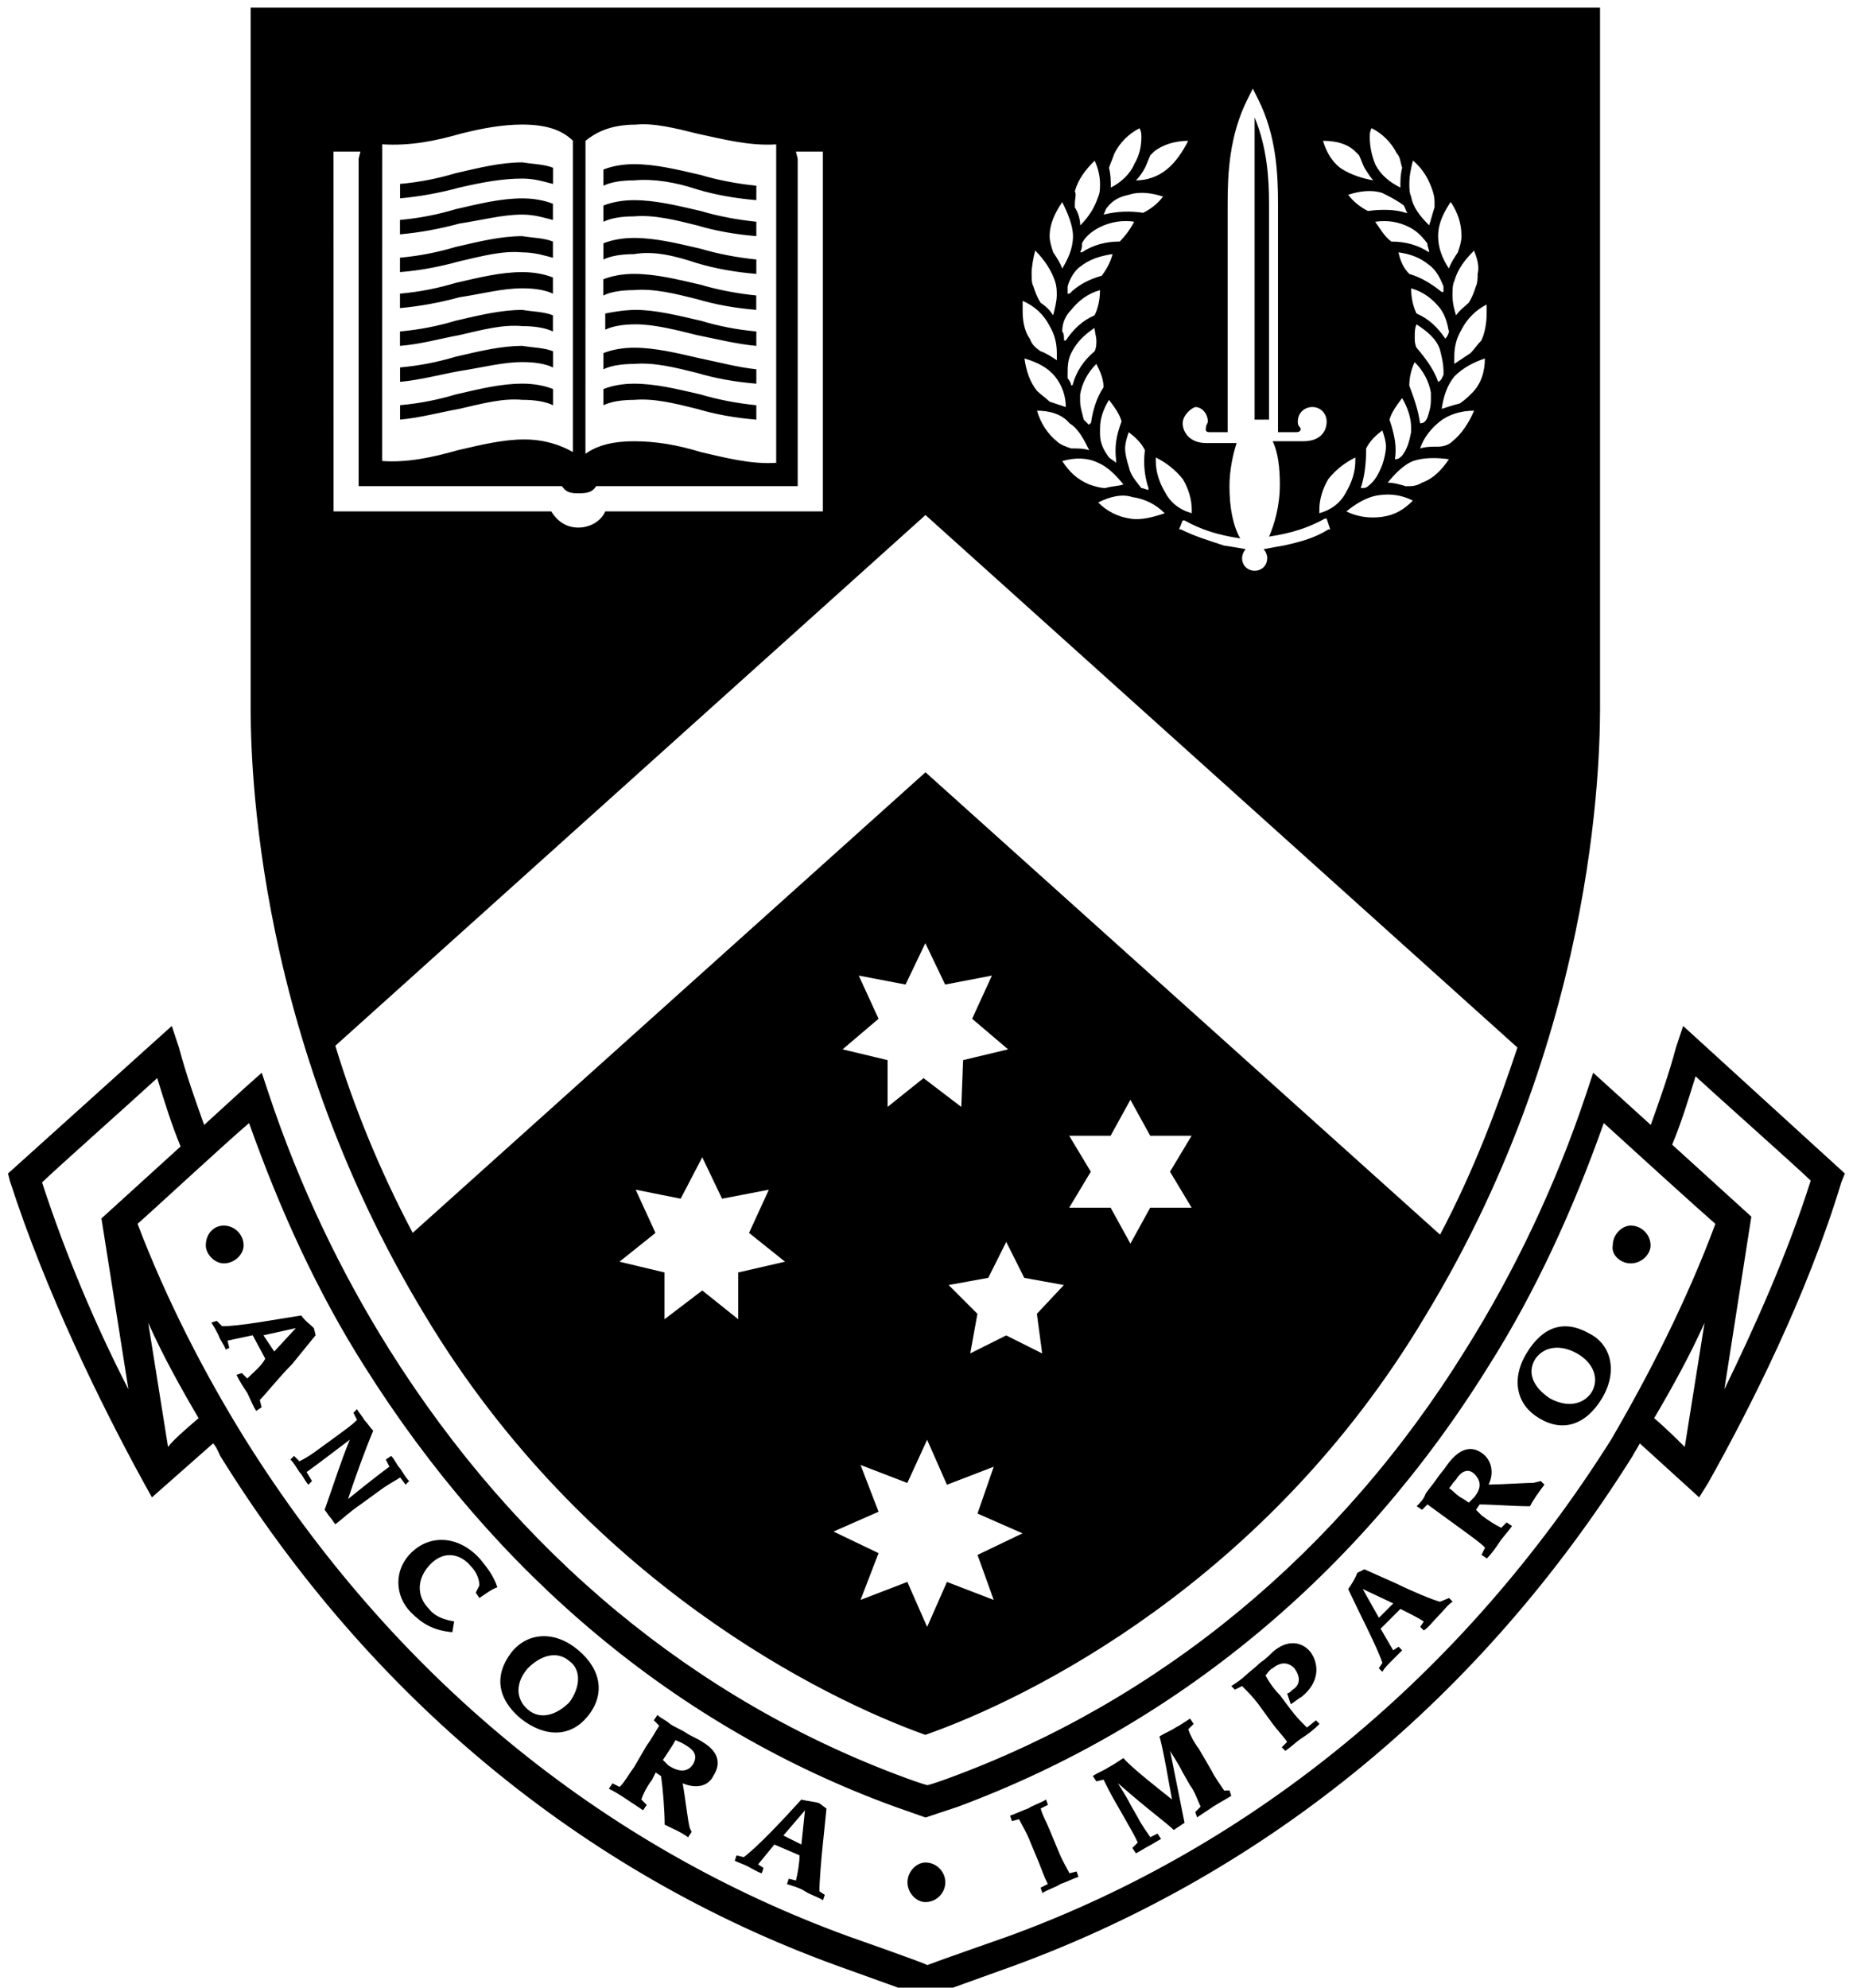 <?xml version="1.0" encoding="UTF-8" standalone="no" ?>
<!DOCTYPE svg PUBLIC "-//W3C//DTD SVG 1.1//EN" "http://www.w3.org/Graphics/SVG/1.1/DTD/svg11.dtd">
<svg xmlns="http://www.w3.org/2000/svg" xmlns:xlink="http://www.w3.org/1999/xlink" version="1.1" width="80" height="86" viewBox="0 0 80 86" xml:space="preserve">
<desc>Created with Fabric.js 3.6.6</desc>
<defs>
</defs>
<g transform="matrix(2.1 0 0 2.1 40.07 43.37)"  >
<path style="stroke: none; stroke-width: 0.371; stroke-dasharray: none; stroke-linecap: butt; stroke-dashoffset: 0; stroke-linejoin: miter; stroke-miterlimit: 4; fill: rgb(0,0,0); fill-rule: nonzero; opacity: 1;"  transform=" translate(-18.92, -20.76)" d="m 25.985 8.754 h -0.297 v -6.228 c 0.259 0.63 0.297 1.26 0.297 1.779 z m -11.788 -2.484 c 0.371 0.111 0.778 0.185 1.223 0.222 v -0.297 c -0.371 -0.037 -0.778 -0.111 -1.149 -0.222 c -0.482 -0.111 -0.927 -0.222 -1.372 -0.222 c -0.222 0 -0.445 0.037 -0.63 0.111 v 0.334 c 0.148 -0.074 0.371 -0.111 0.63 -0.111 c 0.408 -0.037 0.853 0.074 1.297 0.185 z m -3.596 -0.222 c 0.259 0 0.482 0.037 0.63 0.111 v -0.334 c -0.185 -0.074 -0.408 -0.111 -0.63 -0.111 c -0.445 0 -0.89 0.111 -1.372 0.222 c -0.371 0.111 -0.741 0.185 -1.149 0.222 v 0.297 c 0.408 -0.037 0.816 -0.111 1.223 -0.222 c 0.482 -0.074 0.89 -0.185 1.297 -0.185 z m 0 -0.741 c 0.259 0 0.482 0.074 0.63 0.111 v -0.334 c -0.185 -0.074 -0.408 -0.074 -0.63 -0.111 c -0.445 0 -0.89 0.111 -1.372 0.222 c -0.371 0.111 -0.741 0.185 -1.149 0.222 v 0.297 c 0.445 -0.037 0.816 -0.111 1.223 -0.222 c 0.482 -0.111 0.89 -0.222 1.297 -0.185 z m 0 1.52 c 0.259 0 0.482 0.037 0.63 0.111 v -0.334 c -0.185 -0.074 -0.408 -0.074 -0.63 -0.111 c -0.445 0 -0.89 0.111 -1.372 0.222 c -0.371 0.111 -0.741 0.185 -1.149 0.222 v 0.297 c 0.445 -0.037 0.816 -0.148 1.223 -0.222 c 0.482 -0.111 0.89 -0.222 1.297 -0.185 z m 0 -2.298 c 0.259 0 0.482 0.074 0.63 0.111 v -0.334 c -0.185 -0.074 -0.408 -0.111 -0.63 -0.111 c -0.445 0 -0.89 0.111 -1.372 0.222 c -0.371 0.111 -0.741 0.185 -1.149 0.222 v 0.297 c 0.408 -0.037 0.816 -0.111 1.223 -0.222 c 0.482 -0.074 0.89 -0.185 1.297 -0.185 z m -2.002 22.686 c -3.67 -6.042 -3.596 -11.936 -3.596 -12.678 v -14.272 h 27.802 v 14.272 c 0 0.741 0.074 6.635 -3.596 12.678 c -3.262 5.486 -8.192 7.896 -10.305 8.637 c -2.076 -0.741 -7.006 -3.151 -10.305 -8.637 z m 7.414 -1.112 l -0.741 -0.593 l 0.408 -0.89 l -0.964 0.185 l -0.408 -0.853 l -0.445 0.853 l -0.927 -0.185 l 0.408 0.89 l -0.741 0.593 l 0.927 0.222 v 0.964 l 0.778 -0.593 l 0.741 0.593 v -0.964 z m 3.966 6.042 l 0.927 -0.445 l -0.927 -0.408 l 0.334 -0.964 l -0.964 0.371 l -0.408 -0.927 l -0.408 0.89 l -0.964 -0.371 l 0.371 0.964 l -0.927 0.408 l 0.927 0.445 l -0.371 0.964 l 0.964 -0.371 l 0.408 0.927 l 0.408 -0.927 l 0.964 0.371 z m -2.039 -11.047 l -0.741 0.63 l 0.927 0.222 v 0.964 l 0.741 -0.593 l 0.778 0.593 l 0.037 -0.964 l 0.927 -0.222 l -0.741 -0.63 l 0.408 -0.89 l -0.964 0.185 l -0.408 -0.853 l -0.408 0.853 l -0.964 -0.185 z m 3.262 6.079 l 0.556 -0.593 l -0.816 -0.148 l -0.371 -0.741 l -0.371 0.741 l -0.816 0.148 l 0.593 0.593 l -0.148 0.816 l 0.741 -0.371 l 0.741 0.371 z m 2.743 -2.928 l 0.445 -0.741 h -0.853 l -0.408 -0.741 l -0.408 0.741 h -0.853 l 0.445 0.741 l -0.445 0.741 h 0.853 l 0.408 0.741 l 0.408 -0.741 h 0.853 z m 6.524 -17.867 c -0.222 0.111 -0.408 0.297 -0.519 0.519 c -0.111 0.185 -0.148 0.371 -0.148 0.556 v 0.148 c 0.111 -0.074 0.222 -0.148 0.334 -0.222 c 0.074 -0.074 0.148 -0.185 0.222 -0.259 c 0.074 -0.148 0.111 -0.371 0.111 -0.556 c 0 -0.074 0 -0.148 0 -0.185 z m -2.891 4.263 c 0.222 0.111 0.482 0.148 0.741 0.111 c 0.259 -0.037 0.445 -0.148 0.63 -0.334 c -0.222 -0.111 -0.445 -0.148 -0.704 -0.111 c -0.259 0.037 -0.482 0.185 -0.667 0.334 z m 0 -0.408 c 0.111 -0.185 0.185 -0.408 0.185 -0.63 c 0 -0.037 0 -0.037 0 -0.074 c -0.222 0.111 -0.408 0.259 -0.556 0.445 c -0.111 0.185 -0.185 0.408 -0.185 0.63 v 0.074 c 0.259 -0.074 0.445 -0.222 0.556 -0.445 z m 0.297 -0.074 s 0 0.037 0 0 c 0.074 0 0.111 0 0.148 -0.037 c 0.148 -0.111 0.222 -0.259 0.297 -0.445 c 0.037 -0.111 0.074 -0.259 0.074 -0.371 c 0 -0.111 -0.037 -0.222 -0.074 -0.334 c -0.148 0.111 -0.259 0.222 -0.334 0.371 c 0 0.334 -0.037 0.593 -0.111 0.816 z m 0.704 -0.593 c 0 0.037 0 0.037 0 0 c 0.074 0 0.111 -0.037 0.148 -0.074 c 0.111 -0.148 0.148 -0.297 0.185 -0.482 c 0 -0.037 0 -0.074 0 -0.111 c 0 -0.185 -0.074 -0.408 -0.185 -0.593 c -0.111 0.148 -0.222 0.297 -0.259 0.445 c 0.111 0.334 0.148 0.556 0.111 0.816 z m 0.519 -0.741 c 0 0.037 0 0.037 0 0 c 0.074 0 0.111 -0.037 0.148 -0.111 c 0.037 -0.111 0.074 -0.222 0.074 -0.371 c 0 -0.037 0 -0.111 0 -0.148 c -0.037 -0.222 -0.148 -0.445 -0.334 -0.63 c -0.074 0.148 -0.111 0.334 -0.111 0.482 c 0.111 0.297 0.185 0.519 0.222 0.778 z m 0.371 -0.853 c 0 0.037 0 0.037 0 0 c 0.074 -0.037 0.074 -0.074 0.111 -0.148 c 0 -0.037 0 -0.037 0 -0.074 c 0 -0.148 -0.037 -0.297 -0.074 -0.445 c -0.074 -0.222 -0.259 -0.371 -0.482 -0.519 c -0.037 0.074 -0.037 0.185 -0.037 0.259 c 0 0.074 0 0.148 0.037 0.222 c 0.222 0.259 0.371 0.482 0.445 0.704 z m 0.148 -0.89 c 0.037 -0.037 0.074 -0.111 0.074 -0.148 c -0.037 -0.185 -0.074 -0.334 -0.185 -0.482 c -0.148 -0.185 -0.334 -0.334 -0.593 -0.408 c 0 0.185 0.037 0.371 0.111 0.519 c 0.259 0.111 0.445 0.297 0.593 0.519 z m -0.037 -1.075 c -0.074 -0.185 -0.148 -0.334 -0.297 -0.445 c -0.185 -0.148 -0.371 -0.222 -0.63 -0.259 c 0.037 0.185 0.111 0.334 0.222 0.445 c 0.259 0.074 0.482 0.222 0.667 0.371 h 0.037 s 0 -0.037 0 -0.111 z m -0.297 -0.704 c 0 -0.074 -0.037 -0.111 -0.037 -0.185 c -0.111 -0.148 -0.222 -0.259 -0.371 -0.334 c -0.222 -0.111 -0.445 -0.148 -0.704 -0.111 c 0.111 0.148 0.185 0.297 0.334 0.408 c 0.297 0 0.556 0.074 0.778 0.222 z m -0.148 4.745 c 0.222 -0.074 0.408 -0.259 0.556 -0.482 c -0.259 -0.037 -0.519 -0.037 -0.741 0.037 c -0.185 0.074 -0.371 0.259 -0.519 0.445 c 0.111 0 0.259 0.037 0.371 0.074 c 0.111 0 0.222 0 0.334 -0.074 z m 0.63 -0.853 c 0.185 -0.148 0.334 -0.371 0.445 -0.63 c -0.259 0 -0.519 0.074 -0.704 0.222 c -0.185 0.148 -0.334 0.334 -0.408 0.556 c 0.111 -0.037 0.259 -0.037 0.371 -0.037 s 0.222 -0.037 0.297 -0.111 z m 0.667 -1.705 c -0.222 0.074 -0.445 0.185 -0.63 0.371 c -0.148 0.185 -0.222 0.408 -0.259 0.667 c 0.111 -0.037 0.222 -0.074 0.371 -0.111 c 0.111 -0.074 0.185 -0.148 0.259 -0.222 c 0.185 -0.185 0.259 -0.445 0.259 -0.704 z m -0.222 -2.224 c -0.185 0.185 -0.334 0.371 -0.408 0.63 c -0.037 0.074 -0.037 0.185 -0.037 0.297 c 0 0.148 0.037 0.297 0.074 0.408 c 0.074 -0.111 0.185 -0.185 0.259 -0.259 c 0.074 -0.111 0.111 -0.222 0.148 -0.334 c 0.037 -0.074 0.037 -0.185 0.037 -0.259 c 0.037 -0.148 0 -0.297 -0.074 -0.482 z m -0.741 -0.297 c 0 0.222 0.074 0.445 0.222 0.667 c 0.037 -0.111 0.111 -0.222 0.185 -0.334 c 0.037 -0.111 0.074 -0.222 0.074 -0.334 c 0 -0.259 -0.074 -0.482 -0.222 -0.704 c -0.148 0.222 -0.259 0.445 -0.259 0.704 z m -0.593 -1.075 c 0 0.074 0 0.185 0.037 0.259 c 0.037 0.222 0.185 0.408 0.371 0.593 c 0.037 -0.111 0.074 -0.259 0.111 -0.371 c 0 -0.037 0 -0.037 0 -0.074 c 0 -0.074 0 -0.148 -0.037 -0.259 c -0.074 -0.222 -0.185 -0.445 -0.408 -0.63 c -0.037 0.148 -0.074 0.297 -0.074 0.482 z m -0.111 0.445 c -0.148 -0.111 -0.297 -0.185 -0.445 -0.259 c -0.222 -0.074 -0.482 -0.037 -0.704 0.037 c 0.111 0.148 0.259 0.259 0.408 0.334 c 0.259 -0.037 0.556 -0.037 0.778 0.037 h 0.037 c -0.037 -0.037 -0.037 -0.074 -0.074 -0.148 z m -0.704 -1.409 c 0 0.185 0.037 0.371 0.111 0.556 c 0.111 0.222 0.297 0.371 0.519 0.482 c 0 -0.148 0 -0.259 0.037 -0.408 c -0.037 -0.111 -0.037 -0.222 -0.111 -0.297 c -0.111 -0.222 -0.297 -0.408 -0.519 -0.519 c -0.037 0.074 -0.037 0.111 -0.037 0.185 z m -0.964 0.074 c 0.074 0.259 0.222 0.482 0.408 0.593 c 0.185 0.111 0.408 0.185 0.63 0.222 c -0.074 -0.074 -0.111 -0.148 -0.185 -0.259 c -0.037 -0.074 -0.074 -0.185 -0.111 -0.259 c -0.037 -0.037 -0.037 -0.037 -0.074 -0.074 c -0.148 -0.148 -0.371 -0.222 -0.667 -0.222 z m -2.891 5.82 c 0 0.185 0.148 0.408 0.482 0.408 h 0.63 c -0.074 0.222 -0.148 0.556 -0.148 0.89 c 0 0.445 0.074 0.816 0.222 1.075 c -0.482 -0.074 -0.816 -0.185 -1.149 -0.371 h -0.037 l -0.074 0.185 h 0.037 c 0.297 0.148 0.556 0.222 0.89 0.334 c 0 0 0.259 0.037 0.445 0.074 c -0.037 0.037 -0.074 0.111 -0.074 0.185 c 0 0.148 0.111 0.259 0.259 0.259 s 0.259 -0.111 0.259 -0.259 c 0 -0.074 -0.037 -0.148 -0.074 -0.185 c 0.185 -0.037 0.408 -0.074 0.408 -0.074 c 0.334 -0.074 0.63 -0.148 0.927 -0.334 h 0.037 l -0.074 -0.222 h -0.037 c -0.334 0.185 -0.667 0.297 -1.149 0.371 c 0.111 -0.259 0.222 -0.63 0.222 -1.075 c 0 -0.334 -0.037 -0.667 -0.148 -0.89 h 0.63 c 0.334 0 0.482 -0.185 0.482 -0.408 c 0 -0.148 -0.111 -0.297 -0.297 -0.297 c -0.148 0 -0.297 0.111 -0.297 0.297 c 0 0.037 0 0.074 0.037 0.111 c 0.037 0.037 0.037 0.111 -0.074 0.111 h -0.371 v -4.708 c 0 -0.63 -0.037 -1.409 -0.408 -2.15 l -0.111 -0.222 l -0.111 0.222 c -0.371 0.741 -0.408 1.52 -0.408 2.15 v 4.708 h -0.371 c -0.111 0 -0.074 -0.074 -0.074 -0.111 s 0.037 -0.074 0.037 -0.111 c 0 -0.148 -0.111 -0.297 -0.259 -0.297 c -0.111 0.037 -0.259 0.185 -0.259 0.334 z m -0.778 0.556 c -0.074 -0.148 -0.185 -0.259 -0.334 -0.371 c -0.037 0.111 -0.074 0.222 -0.074 0.334 c 0 0.111 0.037 0.259 0.074 0.371 c 0.037 0.185 0.148 0.297 0.259 0.445 c 0.037 0 0.111 0.037 0.148 0.037 v -0.037 c -0.074 -0.222 -0.111 -0.482 -0.074 -0.778 z m -0.222 -4.708 c -0.222 -0.037 -0.482 0 -0.704 0.111 c -0.148 0.074 -0.297 0.185 -0.371 0.334 c 0 0.074 0 0.111 -0.037 0.185 h 0.037 c 0.222 -0.148 0.482 -0.222 0.778 -0.222 c 0.111 -0.111 0.222 -0.259 0.297 -0.408 z m -0.259 4.115 c -0.037 -0.148 -0.148 -0.297 -0.259 -0.445 c -0.111 0.185 -0.185 0.371 -0.185 0.593 v 0.111 c 0 0.185 0.074 0.334 0.185 0.482 c 0.037 0.037 0.111 0.074 0.148 0.111 v -0.037 c -0.037 -0.297 0 -0.519 0.111 -0.816 z m -0.853 -0.408 c 0 0.111 0.037 0.222 0.074 0.371 c 0.037 0.037 0.074 0.074 0.111 0.111 c 0 0 0 -0.037 0.037 -0.037 c 0.037 -0.259 0.111 -0.519 0.259 -0.741 c 0 -0.185 -0.074 -0.334 -0.148 -0.482 c -0.185 0.185 -0.297 0.408 -0.334 0.63 v 0.148 z m 0.297 -1.038 c 0.037 -0.074 0.037 -0.148 0.037 -0.222 c 0 -0.074 -0.037 -0.185 -0.037 -0.259 c -0.222 0.148 -0.371 0.297 -0.482 0.519 c -0.074 0.148 -0.074 0.297 -0.074 0.445 v 0.074 c 0.037 0.037 0.074 0.111 0.074 0.148 c 0 0 0.037 0 0.037 -0.037 c 0.074 -0.259 0.222 -0.482 0.445 -0.667 z m -0.556 -1.334 v 0.148 h 0.037 c 0.185 -0.185 0.408 -0.297 0.667 -0.371 c 0.111 -0.148 0.185 -0.297 0.222 -0.445 c -0.259 0.037 -0.482 0.111 -0.667 0.259 c -0.111 0.074 -0.222 0.259 -0.259 0.408 z m -0.111 0.927 c 0.037 0.037 0.037 0.111 0.037 0.185 h 0.037 c 0.148 -0.222 0.334 -0.408 0.593 -0.519 c 0.074 -0.148 0.111 -0.334 0.111 -0.519 c -0.259 0.074 -0.445 0.222 -0.593 0.408 c -0.111 0.111 -0.185 0.259 -0.185 0.445 z m -0.148 0.927 c -0.148 -0.185 -0.371 -0.297 -0.63 -0.371 c 0.037 0.259 0.111 0.482 0.259 0.667 c 0.074 0.074 0.185 0.148 0.259 0.222 c 0.111 0.037 0.222 0.074 0.334 0.111 c 0 -0.222 -0.074 -0.445 -0.222 -0.63 z m -0.371 0.704 c 0.074 0.259 0.222 0.482 0.408 0.63 c 0.074 0.074 0.185 0.111 0.297 0.148 c 0.148 0 0.259 0 0.371 0.037 c -0.111 -0.222 -0.222 -0.445 -0.408 -0.556 c -0.148 -0.185 -0.408 -0.259 -0.667 -0.259 z m 0.519 1.038 c 0.148 0.222 0.297 0.371 0.556 0.482 c 0.111 0.037 0.222 0.074 0.334 0.074 c 0.111 -0.037 0.259 -0.037 0.371 -0.074 c -0.148 -0.185 -0.334 -0.371 -0.519 -0.445 c -0.222 -0.111 -0.482 -0.111 -0.741 -0.037 z m 0.741 0.853 c 0.185 0.185 0.408 0.297 0.667 0.334 c 0.222 0.037 0.482 -0.037 0.704 -0.111 c -0.185 -0.185 -0.408 -0.297 -0.667 -0.334 c -0.222 -0.074 -0.482 0 -0.704 0.111 z m 1.928 0.222 c 0 -0.037 0 -0.037 0 -0.074 c 0 -0.222 -0.074 -0.445 -0.185 -0.63 c -0.148 -0.185 -0.334 -0.334 -0.556 -0.445 v 0.074 c 0 0.222 0.074 0.445 0.185 0.63 c 0.111 0.222 0.297 0.371 0.556 0.445 z m -0.964 -7.117 c -0.037 0.074 -0.111 0.185 -0.185 0.259 c 0.222 0 0.445 -0.074 0.63 -0.222 c 0.185 -0.148 0.334 -0.371 0.445 -0.593 c -0.259 0 -0.519 0.074 -0.704 0.222 c -0.037 0.037 -0.037 0.037 -0.074 0.074 c -0.037 0.074 -0.074 0.185 -0.111 0.259 z m -0.741 0 c 0.037 0.148 0.037 0.259 0.037 0.408 c 0.222 -0.111 0.408 -0.297 0.482 -0.482 c 0.111 -0.185 0.148 -0.371 0.148 -0.556 c 0 -0.074 0 -0.111 -0.037 -0.185 c -0.222 0.111 -0.408 0.297 -0.519 0.519 c -0.037 0.111 -0.074 0.185 -0.111 0.297 z m -0.111 0.964 s 0.037 0 0 0 c 0.297 -0.074 0.556 -0.074 0.816 -0.037 c 0.148 -0.074 0.297 -0.185 0.408 -0.334 c -0.222 -0.074 -0.482 -0.111 -0.704 -0.037 c -0.185 0.037 -0.334 0.111 -0.445 0.259 c -0.037 0.037 -0.037 0.074 -0.074 0.148 z m -0.593 -0.222 v 0.074 c 0.074 0.111 0.111 0.259 0.111 0.371 c 0.185 -0.185 0.297 -0.371 0.371 -0.593 c 0.037 -0.074 0.037 -0.185 0.037 -0.259 c 0 -0.148 -0.037 -0.334 -0.111 -0.482 c -0.185 0.185 -0.334 0.371 -0.408 0.63 c 0.037 0.074 0 0.148 0 0.259 z m -0.519 0.667 c 0 0.111 0.037 0.222 0.074 0.334 c 0.074 0.111 0.148 0.222 0.185 0.334 c 0.111 -0.185 0.222 -0.408 0.222 -0.667 c 0 -0.222 -0.111 -0.482 -0.222 -0.704 c -0.148 0.222 -0.259 0.445 -0.259 0.704 z m -0.371 0.778 c 0 0.111 0 0.185 0.037 0.259 c 0.037 0.111 0.074 0.222 0.148 0.334 c 0.111 0.074 0.185 0.148 0.259 0.259 c 0.037 -0.148 0.074 -0.297 0.074 -0.408 c 0 -0.111 0 -0.185 -0.037 -0.297 c -0.074 -0.222 -0.222 -0.445 -0.408 -0.63 c -0.037 0.148 -0.074 0.334 -0.074 0.482 z m -0.185 0.778 c 0 0.185 0.037 0.408 0.148 0.556 c 0.037 0.111 0.111 0.185 0.222 0.259 c 0.111 0.037 0.222 0.111 0.334 0.185 c 0 -0.037 0 -0.111 0 -0.148 c 0 -0.185 -0.037 -0.371 -0.148 -0.556 c -0.111 -0.222 -0.297 -0.408 -0.556 -0.519 z m -9.008 2.928 c 0.259 -0.185 0.593 -0.259 1.001 -0.259 c 0.445 0 0.89 0.074 1.372 0.222 c 0.482 0.111 1.038 0.259 1.557 0.222 c 0 -0.259 0 -5.449 0 -6.413 c 0 -0.074 0 -0.111 0 -0.148 c -0.556 0.037 -1.112 -0.111 -1.631 -0.222 c -0.445 -0.111 -0.89 -0.222 -1.26 -0.185 c -0.556 0 -0.853 0.185 -1.038 0.334 v 0.222 z m -4.189 0.148 c 0.519 0.037 1.038 -0.074 1.557 -0.222 c 0.482 -0.111 0.927 -0.222 1.372 -0.222 c 0.408 0 0.741 0.111 1.001 0.259 v -6.191 v -0.222 c -0.185 -0.185 -0.482 -0.334 -1.038 -0.334 c -0.408 0 -0.816 0.074 -1.26 0.185 c -0.519 0.148 -1.038 0.259 -1.631 0.222 v 0.148 z m -1.001 1.038 h 4.485 c 0.111 0.185 0.297 0.334 0.556 0.334 c 0.259 0 0.482 -0.148 0.556 -0.334 h 4.485 v -7.414 h -0.148 h -0.408 l 0.037 0.148 v 0.037 v 6.709 c -0.334 0 -3.966 0 -4.152 0 c -0.074 0.111 -0.148 0.148 -0.371 0.148 c -0.185 0 -0.259 -0.037 -0.334 -0.148 c -0.185 0 -3.522 0 -4.189 0 v -6.709 v -0.037 l 0.037 -0.148 h -0.556 z m 1.631 14.865 l 10.565 -9.49 l 10.602 9.527 c 0.704 -1.334 1.186 -2.632 1.594 -3.855 l -12.196 -10.972 l -12.159 10.935 c 0.371 1.223 0.89 2.521 1.594 3.855 z m 2.261 -17.941 c 0.259 0 0.482 0.037 0.63 0.111 v -0.334 c -0.185 -0.074 -0.408 -0.074 -0.63 -0.111 c -0.445 0 -0.89 0.111 -1.372 0.222 c -0.371 0.111 -0.741 0.185 -1.149 0.222 v 0.297 c 0.408 -0.037 0.816 -0.148 1.223 -0.222 c 0.482 -0.074 0.89 -0.185 1.297 -0.185 z m 0 0.778 c 0.259 0 0.482 0.037 0.63 0.111 v -0.334 c -0.185 -0.074 -0.408 -0.111 -0.63 -0.111 c -0.445 0 -0.89 0.111 -1.372 0.222 c -0.371 0.111 -0.741 0.185 -1.149 0.222 v 0.297 c 0.408 -0.037 0.816 -0.148 1.223 -0.222 c 0.482 -0.111 0.89 -0.222 1.297 -0.185 z m 0 -4.559 c 0.259 0 0.482 0.074 0.63 0.111 v -0.334 c -0.185 -0.074 -0.408 -0.074 -0.63 -0.111 c -0.445 0 -0.89 0.111 -1.372 0.222 c -0.371 0.111 -0.741 0.185 -1.149 0.222 v 0.297 c 0.408 -0.037 0.816 -0.111 1.223 -0.222 c 0.482 -0.111 0.89 -0.185 1.297 -0.185 z m 3.596 1.742 c 0.371 0.111 0.778 0.185 1.223 0.222 v -0.297 c -0.371 -0.037 -0.778 -0.111 -1.149 -0.222 c -0.482 -0.111 -0.927 -0.222 -1.372 -0.222 c -0.222 0 -0.445 0.037 -0.63 0.111 v 0.334 c 0.148 -0.074 0.371 -0.111 0.63 -0.111 c 0.408 -0.074 0.853 0.037 1.297 0.185 z m 0 -1.52 c 0.371 0.111 0.778 0.185 1.223 0.222 v -0.297 c -0.371 -0.037 -0.778 -0.111 -1.149 -0.222 c -0.482 -0.111 -0.927 -0.222 -1.372 -0.222 c -0.222 0 -0.445 0.037 -0.63 0.111 v 0.334 c 0.148 -0.074 0.371 -0.111 0.63 -0.111 c 0.408 -0.037 0.853 0.037 1.297 0.185 z m 0 3.003 c 0.371 0.074 0.816 0.185 1.223 0.222 v -0.297 c -0.408 -0.037 -0.778 -0.111 -1.149 -0.222 c -0.482 -0.111 -0.927 -0.222 -1.334 -0.222 c -0.222 0 -0.445 0.037 -0.63 0.074 v 0.334 c 0.148 -0.074 0.371 -0.111 0.63 -0.111 c 0.371 0 0.816 0.111 1.26 0.222 z m 0 -2.261 c 0.371 0.111 0.778 0.185 1.223 0.222 v -0.297 c -0.371 -0.037 -0.778 -0.111 -1.149 -0.222 c -0.482 -0.111 -0.927 -0.222 -1.372 -0.222 c -0.222 0 -0.445 0.037 -0.63 0.111 v 0.334 c 0.148 -0.074 0.371 -0.111 0.63 -0.111 c 0.408 -0.037 0.853 0.074 1.297 0.185 z m 0 3.04 c 0.371 0.111 0.778 0.185 1.223 0.222 v -0.297 c -0.371 -0.037 -0.778 -0.148 -1.149 -0.222 c -0.482 -0.111 -0.927 -0.222 -1.372 -0.222 c -0.222 0 -0.445 0.037 -0.63 0.111 v 0.334 c 0.148 -0.074 0.371 -0.111 0.63 -0.111 c 0.408 -0.037 0.853 0.074 1.297 0.185 z m 0 0.741 c 0.371 0.111 0.778 0.185 1.223 0.222 v -0.297 c -0.371 -0.037 -0.778 -0.111 -1.149 -0.222 c -0.482 -0.111 -0.927 -0.222 -1.372 -0.222 c -0.222 0 -0.445 0.037 -0.63 0.111 v 0.334 c 0.148 -0.074 0.371 -0.111 0.63 -0.111 c 0.408 -0.037 0.853 0.074 1.297 0.185 z m 23.65 15.754 l -0.074 0.185 c -0.704 2.335 -1.891 4.671 -2.743 6.191 l -0.185 0.297 l -1.223 -1.112 c -0.037 0.074 -0.111 0.185 -0.148 0.259 c -3.114 4.967 -7.488 8.563 -12.715 10.491 l -1.853 0.667 l -1.853 -0.667 c -5.19 -1.891 -9.601 -5.523 -12.678 -10.491 c -0.037 -0.074 -0.074 -0.185 -0.148 -0.259 l -1.26 1.112 l -0.185 -0.334 c -0.853 -1.557 -2.002 -3.892 -2.743 -6.191 l -0.037 -0.148 l 3.003 -2.706 l 0.371 -0.334 l 0.148 0.445 c 0.148 0.556 0.334 1.075 0.519 1.594 l 0.853 -0.778 l 0.334 -0.297 l 0.148 0.445 c 0.63 1.891 1.483 3.67 2.484 5.264 c 2.632 4.189 6.302 7.228 10.639 8.822 c 0 0 0.297 0.111 0.445 0.148 c 0.148 -0.037 0.445 -0.148 0.445 -0.148 c 4.337 -1.594 8.044 -4.634 10.639 -8.822 c 1.001 -1.594 1.853 -3.373 2.484 -5.264 l 0.148 -0.445 l 1.186 1.075 c 0.185 -0.519 0.371 -1.038 0.519 -1.594 l 0.148 -0.445 z m -35.364 4.448 l -0.556 -3.522 l 1.631 -1.483 c -0.185 -0.445 -0.334 -0.927 -0.482 -1.409 c -0.482 0.445 -2.15 1.928 -2.372 2.15 c 0.482 1.483 1.112 2.966 1.779 4.263 z m 1.446 0.593 c -0.371 -0.63 -0.741 -1.297 -1.038 -1.965 l 0.408 2.558 c 0.111 -0.148 0.371 -0.371 0.63 -0.593 z m 31.027 -1.965 c -0.297 0.667 -0.667 1.334 -1.038 1.965 c 0.259 0.222 0.482 0.445 0.63 0.593 z m 0.222 -2.039 c -0.259 -0.222 -1.853 -1.668 -2.298 -2.076 c -0.63 1.779 -1.409 3.484 -2.372 5.004 c -2.669 4.3 -6.45 7.414 -10.935 9.082 l -0.667 0.222 s -0.63 -0.222 -0.63 -0.222 c -4.485 -1.631 -8.229 -4.782 -10.935 -9.082 c -0.964 -1.52 -1.742 -3.225 -2.372 -5.004 c -0.482 0.408 -2.039 1.853 -2.298 2.076 c 0.593 1.557 1.372 3.077 2.224 4.448 c 3.04 4.856 7.34 8.378 12.418 10.231 c 0 0 1.483 0.519 1.631 0.593 c 0.185 -0.074 1.668 -0.593 1.668 -0.593 c 5.078 -1.853 9.378 -5.412 12.418 -10.231 c 0.778 -1.334 1.557 -2.854 2.15 -4.448 z m 1.965 -0.89 c -0.222 -0.222 -1.891 -1.705 -2.372 -2.15 c -0.148 0.482 -0.297 0.964 -0.482 1.409 l 1.631 1.483 l -0.556 3.559 c 0.63 -1.297 1.297 -2.78 1.779 -4.3 z m -31.953 4.522 l 0.037 0.148 l -0.111 0.074 c -0.074 -0.111 -0.111 -0.222 -0.185 -0.371 c -0.074 -0.111 -0.148 -0.222 -0.222 -0.371 l 0.111 -0.037 l 0.111 0.111 c 0.111 -0.111 0.297 -0.259 0.371 -0.408 l -0.259 -0.482 l -0.519 0.111 l 0.037 0.148 l -0.074 0.037 c -0.037 -0.111 -0.111 -0.185 -0.148 -0.297 c -0.037 -0.074 -0.074 -0.148 -0.148 -0.259 l 0.111 -0.037 l 0.111 0.111 c 0.371 0 1.149 -0.148 1.631 -0.222 c 0.074 0.111 0.185 0.185 0.259 0.259 l 0.037 0.148 l -0.482 0.593 c -0.259 0.259 -0.556 0.63 -0.667 0.741 z m 0.297 -1.001 l 0.445 -0.482 l -0.667 0.148 z m 2.706 2.743 l 0.074 -0.074 c -0.074 -0.074 -0.111 -0.148 -0.185 -0.259 c -0.074 -0.074 -0.111 -0.185 -0.185 -0.259 l -0.111 0.074 l 0.074 0.148 c -0.259 0.185 -0.853 0.667 -0.853 0.667 c 0.148 -0.445 0.334 -0.964 0.519 -1.409 c -0.074 -0.074 -0.111 -0.148 -0.185 -0.222 c -0.037 -0.074 -0.111 -0.148 -0.148 -0.222 l -0.074 0.074 l 0.074 0.148 c -0.111 0.111 -0.222 0.185 -0.371 0.297 l -0.408 0.297 c -0.148 0.111 -0.259 0.185 -0.408 0.259 l -0.111 -0.111 l -0.074 0.074 c 0.074 0.074 0.111 0.148 0.185 0.259 c 0.074 0.074 0.111 0.185 0.185 0.259 l 0.074 -0.074 l -0.111 -0.185 c 0.259 -0.185 0.593 -0.445 0.89 -0.667 c -0.185 0.445 -0.334 0.927 -0.519 1.446 c 0.037 0.037 0.074 0.111 0.111 0.148 c 0.037 0.037 0.074 0.111 0.111 0.148 c 0.148 -0.111 0.297 -0.259 0.519 -0.408 l 0.408 -0.297 c 0.148 -0.111 0.297 -0.185 0.408 -0.259 z m 0.148 1.372 c -0.408 0.371 -0.371 0.927 -0.037 1.26 c 0.222 0.222 0.445 0.371 0.853 0.408 l 0.037 -0.222 c -0.222 -0.037 -0.408 -0.111 -0.519 -0.259 c -0.259 -0.259 -0.259 -0.63 0.037 -0.927 c 0.297 -0.297 0.63 -0.185 0.816 0.037 c 0.111 0.111 0.185 0.259 0.185 0.408 l -0.074 0.148 l 0.074 0.111 c 0.111 -0.074 0.259 -0.185 0.371 -0.222 c -0.074 -0.222 -0.185 -0.371 -0.334 -0.556 c -0.408 -0.482 -1.001 -0.556 -1.409 -0.185 z m 3.596 3.41 c -0.334 0.408 -0.853 0.445 -1.372 0.037 c -0.482 -0.408 -0.556 -0.89 -0.185 -1.372 c 0.334 -0.408 0.89 -0.445 1.372 -0.037 c 0.482 0.408 0.556 0.927 0.185 1.372 z m -0.371 -1.149 c -0.259 -0.222 -0.593 -0.111 -0.853 0.148 c -0.259 0.297 -0.259 0.63 0 0.853 s 0.593 0.111 0.853 -0.148 c 0.222 -0.297 0.259 -0.667 0 -0.853 z m 2.966 2.372 c -0.111 0.222 -0.371 0.259 -0.63 0.148 c 0.037 0.185 0.111 0.816 0.148 0.927 l 0.037 0.074 l -0.074 0.111 c -0.148 -0.111 -0.334 -0.185 -0.482 -0.259 c 0 -0.297 -0.037 -0.741 -0.074 -1.001 l -0.111 -0.074 l -0.074 0.148 c -0.111 0.148 -0.185 0.297 -0.222 0.408 l 0.111 0.111 l -0.074 0.111 c -0.111 -0.074 -0.222 -0.148 -0.334 -0.222 c -0.111 -0.074 -0.222 -0.148 -0.371 -0.222 l 0.074 -0.111 l 0.148 0.074 c 0.111 -0.111 0.185 -0.259 0.297 -0.408 l 0.259 -0.445 c 0.111 -0.148 0.185 -0.297 0.259 -0.408 l -0.111 -0.111 l 0.074 -0.111 c 0.074 0.074 0.185 0.111 0.259 0.185 c 0.111 0.074 0.222 0.111 0.334 0.185 c 0.111 0.074 0.222 0.111 0.334 0.185 c 0.371 0.222 0.371 0.482 0.222 0.704 z m -0.556 -0.63 c -0.111 -0.074 -0.148 -0.074 -0.222 -0.111 c -0.037 0.074 -0.111 0.185 -0.185 0.297 l -0.074 0.111 l 0.111 0.111 c 0.222 0.148 0.408 0.148 0.519 -0.037 c 0.074 -0.148 0.037 -0.259 -0.148 -0.371 z m 2.817 2.002 c -0.037 0.334 -0.074 0.816 -0.074 1.001 l 0.111 0.074 l -0.037 0.111 c -0.111 -0.074 -0.259 -0.111 -0.371 -0.185 c -0.111 -0.074 -0.259 -0.111 -0.371 -0.148 l 0.037 -0.111 l 0.148 0.037 c 0.037 -0.148 0.074 -0.371 0.074 -0.519 l -0.519 -0.222 l -0.334 0.408 l 0.111 0.074 l -0.037 0.111 c -0.111 -0.037 -0.222 -0.111 -0.297 -0.148 c -0.074 -0.037 -0.185 -0.074 -0.259 -0.111 l 0.037 -0.111 l 0.148 0.037 c 0.297 -0.222 0.816 -0.778 1.186 -1.186 c 0.148 0.037 0.259 0.037 0.371 0.074 l 0.148 0.111 z m -0.371 -0.667 l -0.445 0.519 l 0.371 0.185 z m 5.449 1.297 c -0.074 -0.148 -0.148 -0.259 -0.222 -0.445 l -0.185 -0.445 c -0.074 -0.185 -0.148 -0.297 -0.185 -0.445 l 0.148 -0.074 l -0.037 -0.111 c -0.111 0.074 -0.259 0.111 -0.371 0.185 c -0.111 0.037 -0.259 0.111 -0.371 0.148 l 0.037 0.111 l 0.148 -0.037 c 0.074 0.148 0.148 0.259 0.222 0.445 l 0.185 0.445 c 0.074 0.185 0.111 0.297 0.185 0.445 l -0.148 0.074 l 0.037 0.111 c 0.111 -0.074 0.259 -0.111 0.371 -0.185 c 0.111 -0.037 0.259 -0.111 0.371 -0.148 l -0.037 -0.111 z m 3.188 -1.705 c -0.074 -0.111 -0.185 -0.259 -0.259 -0.408 l -0.259 -0.445 c -0.111 -0.148 -0.185 -0.297 -0.222 -0.408 l 0.111 -0.111 l -0.074 -0.111 c -0.111 0.074 -0.222 0.148 -0.297 0.185 c -0.111 0.074 -0.222 0.111 -0.334 0.185 c 0.074 0.222 0.222 1.112 0.259 1.297 c -0.185 -0.148 -0.853 -0.667 -1.001 -0.853 c -0.111 0.074 -0.222 0.148 -0.297 0.185 c -0.111 0.074 -0.222 0.111 -0.334 0.185 l 0.074 0.111 l 0.148 -0.037 l 0.111 0.222 c 0.111 0.222 0.519 0.89 0.593 1.075 l -0.111 0.111 l 0.074 0.111 c 0.074 -0.037 0.185 -0.111 0.259 -0.148 c 0.074 -0.037 0.185 -0.111 0.259 -0.148 l -0.074 -0.111 l -0.148 0.074 c -0.074 -0.111 -0.185 -0.259 -0.259 -0.408 l -0.148 -0.259 c -0.111 -0.222 -0.222 -0.371 -0.259 -0.445 c 0.63 0.556 1.001 0.816 1.149 0.964 l 0.222 -0.148 l -0.297 -1.483 c 0.037 0.074 0.148 0.222 0.259 0.445 l 0.148 0.259 c 0.111 0.148 0.148 0.297 0.222 0.445 l -0.111 0.111 l 0.037 0.111 c 0.111 -0.074 0.222 -0.148 0.334 -0.222 c 0.111 -0.074 0.259 -0.148 0.371 -0.222 l -0.037 -0.111 z m 1.705 -1.297 c -0.111 -0.111 -0.222 -0.222 -0.334 -0.371 l -0.222 -0.297 c -0.111 -0.111 -0.222 -0.259 -0.297 -0.408 c 0.037 -0.037 0.074 -0.111 0.148 -0.148 c 0.185 -0.148 0.334 -0.111 0.445 0 c 0.111 0.148 0.148 0.334 -0.037 0.445 c -0.037 0.037 -0.074 0.074 -0.111 0.074 l 0.074 0.222 c 0.074 -0.037 0.148 -0.111 0.222 -0.148 c 0.371 -0.297 0.371 -0.667 0.185 -0.927 c -0.185 -0.222 -0.482 -0.259 -0.778 0 c -0.074 0.074 -0.148 0.148 -0.259 0.222 c -0.111 0.111 -0.222 0.185 -0.297 0.259 c -0.074 0.074 -0.185 0.148 -0.297 0.222 l 0.074 0.074 l 0.148 -0.074 c 0.111 0.111 0.222 0.222 0.334 0.371 l 0.297 0.408 c 0.111 0.148 0.222 0.259 0.297 0.371 l -0.111 0.111 l 0.074 0.074 c 0.111 -0.074 0.222 -0.185 0.334 -0.259 c 0.111 -0.074 0.222 -0.148 0.371 -0.297 l -0.074 -0.074 z m 2.928 -2.669 l 0.074 0.074 c -0.111 0.074 -0.185 0.185 -0.297 0.297 c -0.111 0.111 -0.185 0.222 -0.297 0.297 l -0.074 -0.074 l 0.074 -0.111 c -0.111 -0.074 -0.334 -0.185 -0.482 -0.259 l -0.408 0.408 l 0.259 0.445 l 0.111 -0.074 l 0.074 0.074 c -0.074 0.074 -0.148 0.148 -0.222 0.222 c -0.074 0.074 -0.148 0.148 -0.185 0.222 l -0.074 -0.074 l 0.074 -0.111 c -0.111 -0.334 -0.482 -1.038 -0.704 -1.52 c 0.074 -0.111 0.148 -0.222 0.185 -0.334 l 0.148 -0.074 l 0.667 0.297 c 0.297 0.148 0.741 0.334 0.89 0.371 z m -1.149 0.111 l -0.63 -0.297 l 0.334 0.593 z m 3.04 -2.521 l 0.074 0.074 c -0.111 0.148 -0.222 0.297 -0.297 0.445 c -0.334 0 -0.778 -0.037 -1.038 -0.037 l -0.074 0.111 l 0.111 0.111 c 0.148 0.111 0.259 0.185 0.408 0.259 l 0.111 -0.111 l 0.111 0.074 c -0.074 0.111 -0.185 0.222 -0.259 0.334 c -0.074 0.111 -0.148 0.222 -0.259 0.334 l -0.111 -0.074 l 0.074 -0.148 c -0.111 -0.111 -0.222 -0.185 -0.371 -0.297 l -0.408 -0.297 c -0.148 -0.111 -0.259 -0.185 -0.408 -0.297 l -0.111 0.111 l -0.111 -0.074 c 0.074 -0.074 0.148 -0.148 0.185 -0.259 c 0.074 -0.111 0.148 -0.185 0.222 -0.297 c 0.074 -0.111 0.148 -0.185 0.222 -0.297 c 0.297 -0.408 0.556 -0.371 0.741 -0.222 c 0.185 0.148 0.222 0.408 0.111 0.63 c 0.185 0 0.816 -0.037 0.927 -0.037 z m -1.372 -0.148 c -0.111 -0.111 -0.259 -0.074 -0.371 0.111 c -0.074 0.074 -0.111 0.148 -0.148 0.185 c 0.074 0.037 0.148 0.148 0.297 0.222 l 0.111 0.074 c 0.037 -0.037 0.074 -0.074 0.111 -0.111 c 0.148 -0.185 0.148 -0.334 0 -0.482 z m 2.632 -1.557 c -0.334 0.556 -0.816 0.704 -1.297 0.408 c -0.445 -0.259 -0.593 -0.778 -0.259 -1.334 c 0.334 -0.556 0.778 -0.704 1.297 -0.408 c 0.445 0.222 0.593 0.778 0.259 1.334 z m -0.519 -0.927 c -0.334 -0.185 -0.667 -0.148 -0.853 0.111 c -0.185 0.297 -0.037 0.593 0.297 0.816 c 0.334 0.185 0.667 0.148 0.853 -0.111 c 0.185 -0.297 0.037 -0.63 -0.297 -0.816 z m -13.419 10.491 c -0.185 0 -0.371 0.185 -0.371 0.408 s 0.185 0.408 0.371 0.408 c 0.222 0 0.408 -0.185 0.408 -0.408 s -0.185 -0.408 -0.408 -0.408 z m -14.457 -12.344 c 0.222 0 0.408 -0.185 0.408 -0.371 c 0 -0.222 -0.185 -0.408 -0.408 -0.408 c -0.222 0 -0.371 0.185 -0.371 0.408 c 0 0.185 0.185 0.371 0.371 0.371 z m 28.988 0 c 0.222 0 0.408 -0.185 0.408 -0.371 c 0 -0.222 -0.185 -0.408 -0.408 -0.408 c -0.185 0 -0.371 0.185 -0.371 0.408 c -0.037 0.185 0.148 0.371 0.371 0.371 z" stroke-linecap="round" />
</g>
</svg>